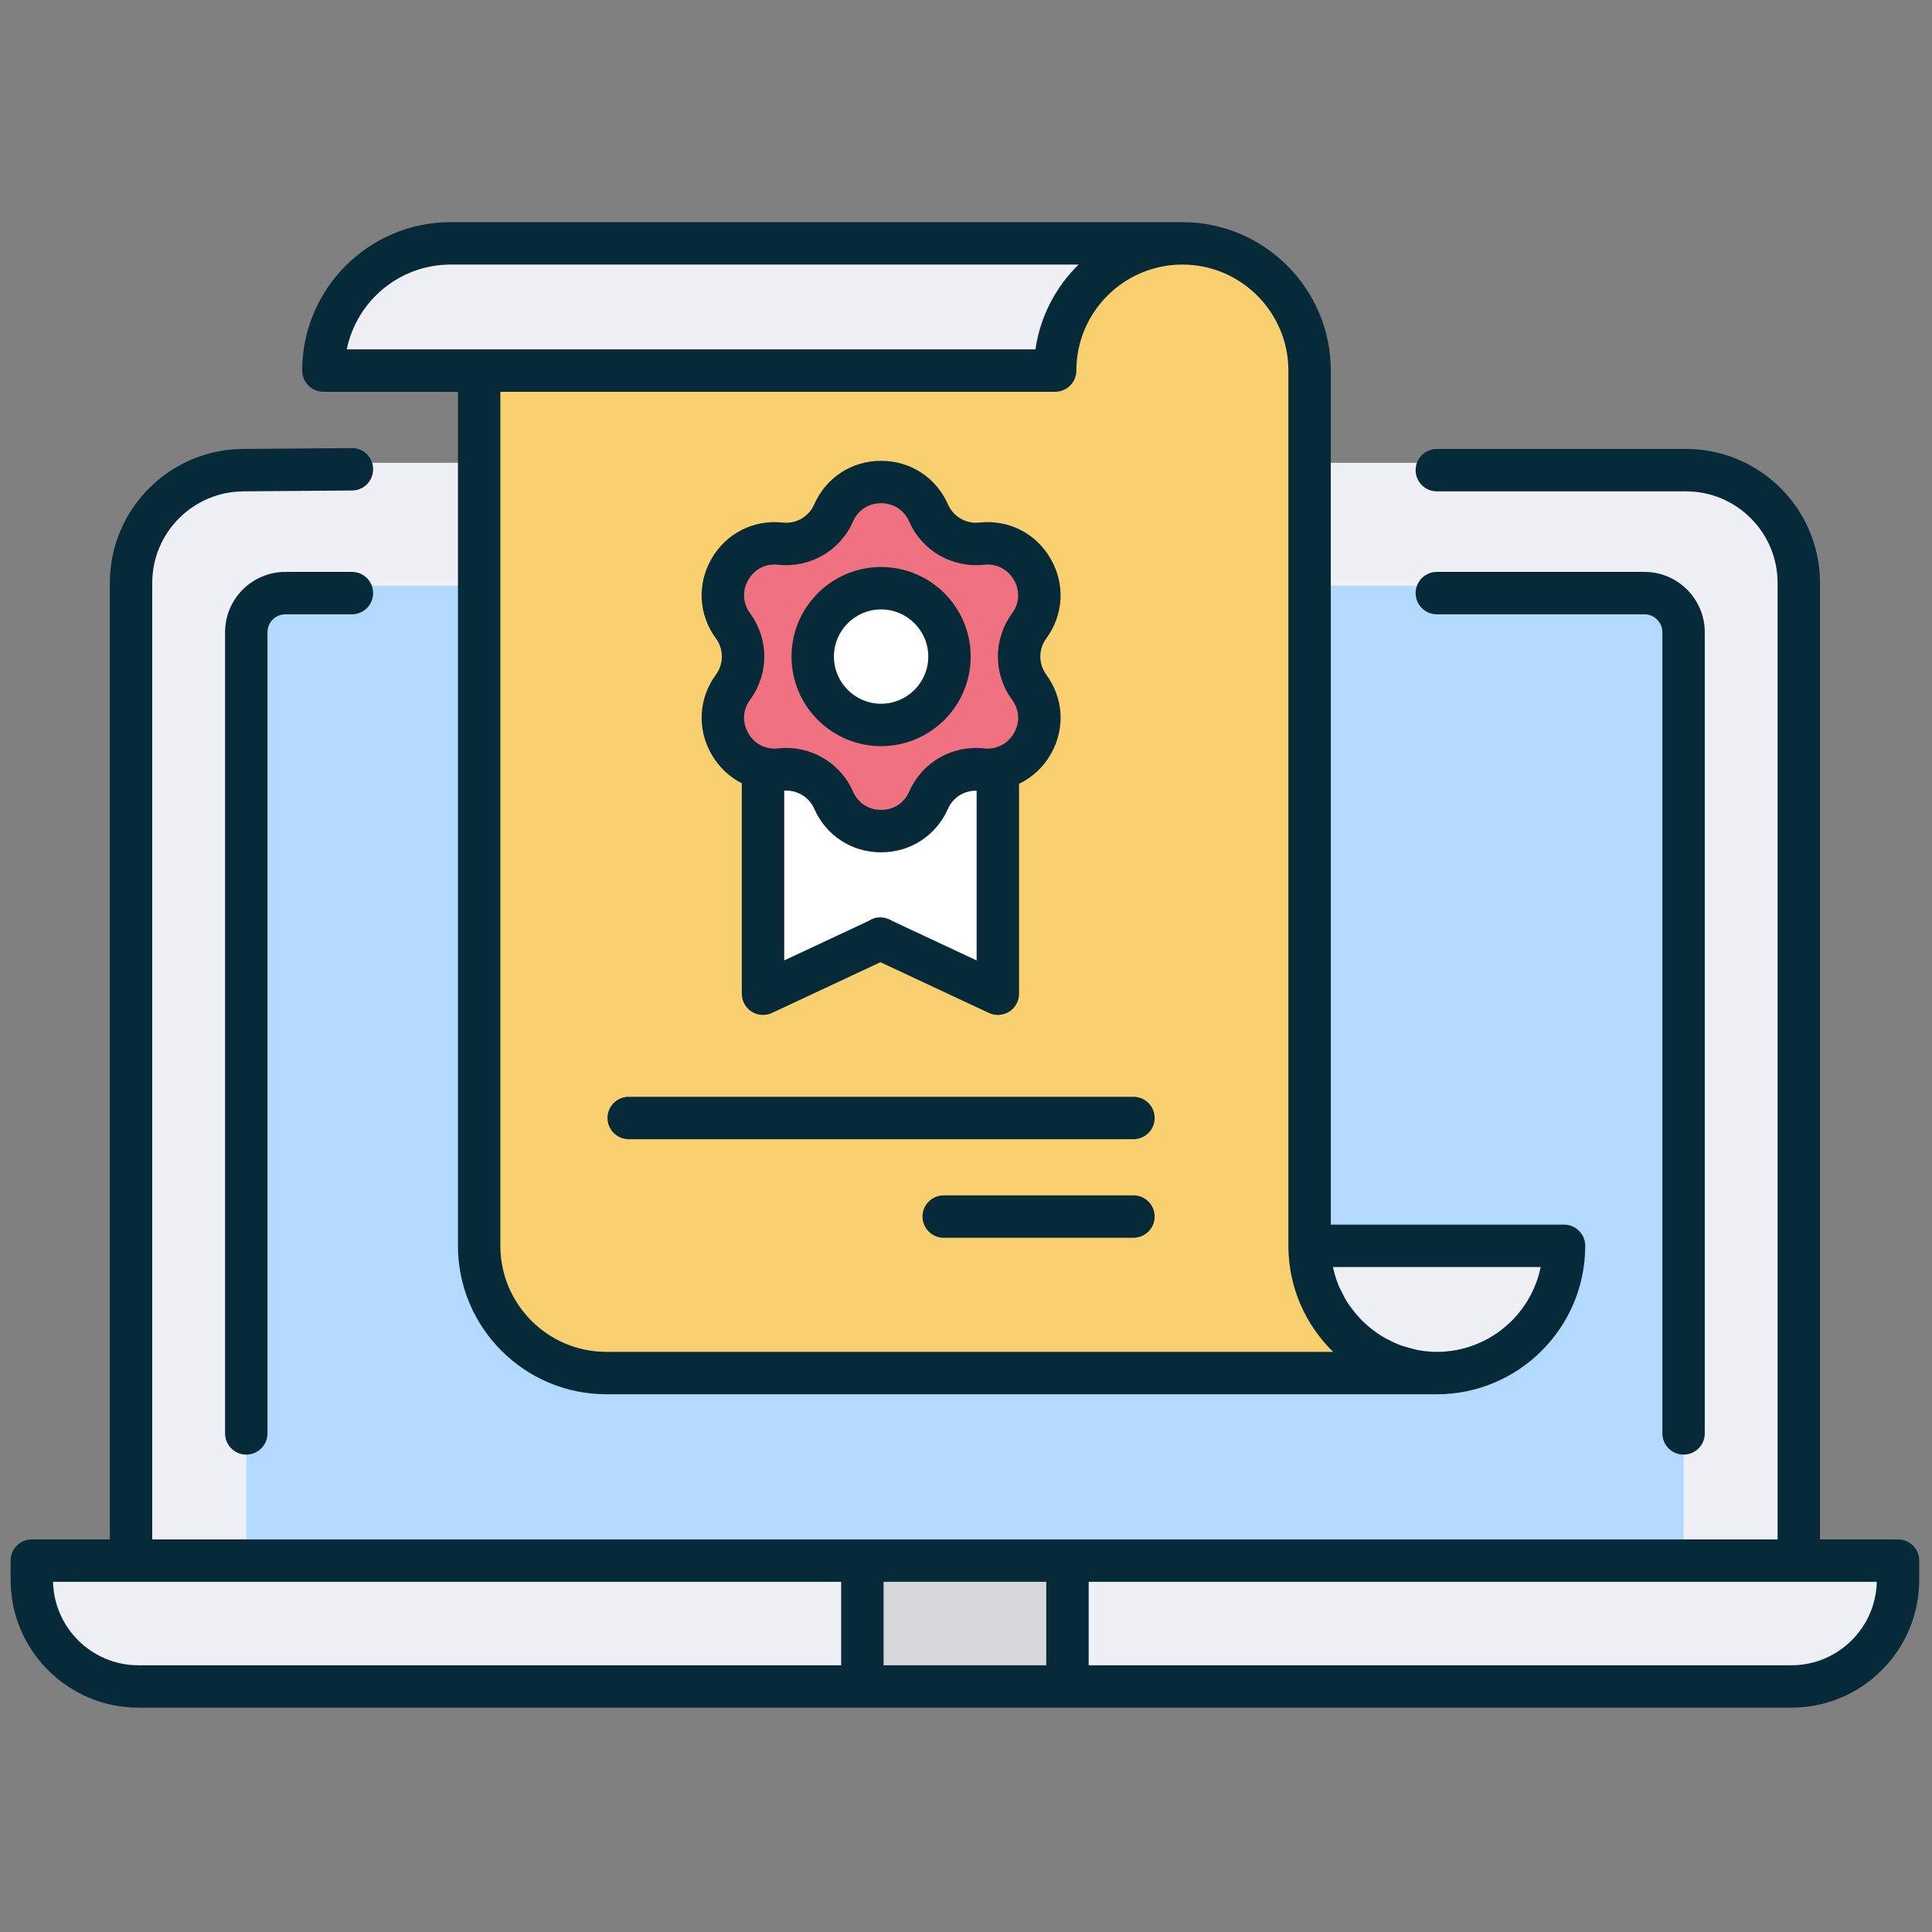 <svg xmlns="http://www.w3.org/2000/svg" xmlns:xlink="http://www.w3.org/1999/xlink" version="1.1" width="256" height="256" viewBox="0 0 256 256" xml:space="preserve">

<rect x="0" y="0" width="256" height="256" fill="#808080" stroke="none"/>

<defs>
</defs>
<g style="stroke: none; stroke-width: 0; stroke-dasharray: none; stroke-linecap: butt; stroke-linejoin: miter; stroke-miterlimit: 10; fill: none; fill-rule: nonzero; opacity: 1;" transform="translate(1.407 1.407) scale(2.81 2.81)" >
	<path d="M 83.974 78.678 H 6.026 C 3.25 78.678 1 76.428 1 73.652 v -0.909 h 88 v 0.909 C 89 76.428 86.75 78.678 83.974 78.678 z" style="stroke: none; stroke-width: 1; stroke-dasharray: none; stroke-linecap: butt; stroke-linejoin: miter; stroke-miterlimit: 10; fill: rgb(238,240,245); fill-rule: nonzero; opacity: 1;" transform=" matrix(1 0 0 1 0 0) " stroke-linecap="round" />
	<path d="M 79.004 21.322 c 2.936 0 5.317 2.381 5.317 5.317 v 46.104 H 5.679 V 26.639 c 0 -2.936 2.381 -5.317 5.317 -5.317 H 79.004 z" style="stroke: none; stroke-width: 1; stroke-dasharray: none; stroke-linecap: butt; stroke-linejoin: miter; stroke-miterlimit: 10; fill: rgb(238,240,245); fill-rule: nonzero; opacity: 1;" transform=" matrix(1 0 0 1 0 0) " stroke-linecap="round" />
	<path d="M 78.888 66.743 V 28.965 c 0 -1.019 -0.826 -1.846 -1.846 -1.846 H 52.068 H 37.932 H 12.958 c -1.02 0 -1.846 0.826 -1.846 1.846 v 37.778 v 6 h 67.776 V 66.743 z" style="stroke: none; stroke-width: 1; stroke-dasharray: none; stroke-linecap: butt; stroke-linejoin: miter; stroke-miterlimit: 10; fill: rgb(179,218,254); fill-rule: nonzero; opacity: 1;" transform=" matrix(1 0 0 1 0 0) " stroke-linecap="round" />
	<rect x="40.16" y="72.74" rx="0" ry="0" width="9.67" height="5.93" style="stroke: none; stroke-width: 1; stroke-dasharray: none; stroke-linecap: butt; stroke-linejoin: miter; stroke-miterlimit: 10; fill: rgb(215,216,219); fill-rule: nonzero; opacity: 1;" transform=" matrix(1 0 0 1 0 0) "/>
	<path d="M 67.252 64.246 H 28.093 c -3.313 0 -5.999 -2.686 -5.999 -5.999 V 16.974 l 27.161 0 c 0 -3.313 2.686 -5.999 5.999 -5.999 l 0 0 c 3.313 0 5.999 2.686 5.999 5.999 v 41.273 C 61.253 61.56 63.939 64.246 67.252 64.246" style="stroke: none; stroke-width: 1; stroke-dasharray: none; stroke-linecap: butt; stroke-linejoin: miter; stroke-miterlimit: 10; fill: rgb(249,208,112); fill-rule: nonzero; opacity: 1;" transform=" matrix(1 0 0 1 0 0) " stroke-linecap="round" />
	<path d="M 55.254 10.975 c -3.313 0 -5.999 2.686 -5.999 5.999 H 14.749 c 0 -3.313 2.686 -5.999 5.999 -5.999 H 55.254" style="stroke: none; stroke-width: 1; stroke-dasharray: none; stroke-linecap: butt; stroke-linejoin: miter; stroke-miterlimit: 10; fill: rgb(238,240,245); fill-rule: nonzero; opacity: 1;" transform=" matrix(1 0 0 1 0 0) " stroke-linecap="round" />
	<path d="M 61.253 58.247 c 0 3.313 2.686 5.999 5.999 5.999 c 3.313 0 5.999 -2.686 5.999 -5.999 H 61.253" style="stroke: none; stroke-width: 1; stroke-dasharray: none; stroke-linecap: butt; stroke-linejoin: miter; stroke-miterlimit: 10; fill: rgb(238,240,245); fill-rule: nonzero; opacity: 1;" transform=" matrix(1 0 0 1 0 0) " stroke-linecap="round" />
	<path d="M 89 72.091 h -3.679 V 26.986 c 0 -3.483 -2.834 -6.317 -6.317 -6.317 H 67.253 c -0.553 0 -1 0.448 -1 1 s 0.447 1 1 1 h 11.751 c 2.381 0 4.317 1.937 4.317 4.317 v 45.104 H 50.836 H 39.164 H 6.679 V 26.986 c 0 -2.38 1.937 -4.317 4.325 -4.317 l 5.098 -0.04 c 0.552 -0.004 0.997 -0.456 0.992 -1.008 s -0.446 -1.005 -1.008 -0.992 l -5.09 0.04 c -3.483 0 -6.317 2.834 -6.317 6.317 v 45.104 H 1 c -0.552 0 -1 0.447 -1 1 v 0.908 c 0 3.323 2.703 6.026 6.026 6.026 h 33.138 h 11.672 h 33.138 c 3.323 0 6.026 -2.703 6.026 -6.026 v -0.908 C 90 72.538 89.553 72.091 89 72.091 z M 6.026 78.025 c -2.189 0 -3.976 -1.757 -4.025 -3.935 h 2.678 h 34.485 v 3.935 H 6.026 z M 41.164 78.025 v -3.935 h 7.672 v 3.935 H 41.164 z M 83.974 78.025 H 50.836 v -3.935 h 34.485 h 2.678 C 87.95 76.269 86.163 78.025 83.974 78.025 z" style="stroke: none; stroke-width: 1; stroke-dasharray: none; stroke-linecap: butt; stroke-linejoin: miter; stroke-miterlimit: 10; fill: rgb(7,42,56); fill-rule: nonzero; opacity: 1;" transform=" matrix(1 0 0 1 0 0) " stroke-linecap="round" />
	<polygon points="46.55,35.73 46.55,46.36 40.98,43.76 41.05,43.76 35.48,46.36 35.48,35.73 " style="stroke: none; stroke-width: 1; stroke-dasharray: none; stroke-linecap: butt; stroke-linejoin: miter; stroke-miterlimit: 10; fill: rgb(255,255,255); fill-rule: nonzero; opacity: 1;" transform="  matrix(1 0 0 1 0 0) "/>
	<path d="M 78.888 68.091 c -0.553 0 -1 -0.447 -1 -1 V 29.313 c 0 -0.467 -0.379 -0.846 -0.846 -0.846 h -9.789 c -0.553 0 -1 -0.448 -1 -1 s 0.447 -1 1 -1 h 9.789 c 1.569 0 2.846 1.277 2.846 2.846 v 37.778 C 79.888 67.644 79.44 68.091 78.888 68.091 z" style="stroke: none; stroke-width: 1; stroke-dasharray: none; stroke-linecap: butt; stroke-linejoin: miter; stroke-miterlimit: 10; fill: rgb(7,42,56); fill-rule: nonzero; opacity: 1;" transform=" matrix(1 0 0 1 0 0) " stroke-linecap="round" />
	<path d="M 11.112 68.091 c -0.552 0 -1 -0.447 -1 -1 V 29.313 c 0 -1.569 1.277 -2.846 2.846 -2.846 h 3.136 c 0.552 0 1 0.448 1 1 s -0.448 1 -1 1 h -3.136 c -0.467 0 -0.846 0.379 -0.846 0.846 v 37.778 C 12.112 67.644 11.664 68.091 11.112 68.091 z" style="stroke: none; stroke-width: 1; stroke-dasharray: none; stroke-linecap: butt; stroke-linejoin: miter; stroke-miterlimit: 10; fill: rgb(7,42,56); fill-rule: nonzero; opacity: 1;" transform=" matrix(1 0 0 1 0 0) " stroke-linecap="round" />
	<path d="M 73.251 57.247 H 62.253 V 16.974 c 0 -3.859 -3.14 -6.999 -6.999 -6.999 H 20.748 c -3.859 0 -6.999 3.14 -6.999 6.999 c 0 0.552 0.448 1 1 1 h 6.345 v 40.273 c 0 3.859 3.14 6.999 6.999 6.999 h 39.159 c 3.859 0 6.999 -3.14 6.999 -6.999 C 74.251 57.694 73.804 57.247 73.251 57.247 z M 20.748 11.975 H 50.36 c -1.073 1.051 -1.811 2.443 -2.034 3.999 H 15.85 C 16.314 13.695 18.334 11.975 20.748 11.975 z M 28.093 63.246 c -2.756 0 -4.999 -2.242 -4.999 -4.999 V 17.974 h 26.161 c 0.553 0 1 -0.448 1 -1 c 0 -2.756 2.242 -4.999 4.999 -4.999 s 4.999 2.243 4.999 4.999 v 41.273 c 0 1.958 0.81 3.728 2.11 4.999 H 28.093 z M 67.252 63.246 c -0.325 0 -0.642 -0.036 -0.95 -0.096 c -0.102 -0.02 -0.197 -0.055 -0.297 -0.08 c -0.202 -0.052 -0.402 -0.108 -0.593 -0.184 c -0.111 -0.044 -0.215 -0.099 -0.322 -0.151 c -0.168 -0.081 -0.334 -0.168 -0.491 -0.267 c -0.104 -0.066 -0.204 -0.137 -0.303 -0.211 c -0.146 -0.108 -0.285 -0.222 -0.418 -0.345 c -0.091 -0.084 -0.18 -0.169 -0.265 -0.259 c -0.125 -0.134 -0.24 -0.277 -0.35 -0.424 c -0.072 -0.095 -0.146 -0.189 -0.211 -0.289 c -0.108 -0.167 -0.198 -0.346 -0.286 -0.526 c -0.046 -0.094 -0.099 -0.183 -0.139 -0.281 c -0.109 -0.267 -0.197 -0.545 -0.259 -0.832 c -0.004 -0.018 -0.012 -0.034 -0.015 -0.052 c 0 -0.001 0 -0.002 0 -0.003 h 9.796 C 71.686 61.526 69.666 63.246 67.252 63.246 z" style="stroke: none; stroke-width: 1; stroke-dasharray: none; stroke-linecap: butt; stroke-linejoin: miter; stroke-miterlimit: 10; fill: rgb(7,42,56); fill-rule: nonzero; opacity: 1;" transform=" matrix(1 0 0 1 0 0) " stroke-linecap="round" />
	<path d="M 34.064 29.014 L 34.064 29.014 c -1.257 -1.717 0.124 -4.109 2.24 -3.879 l 0 0 c 1.061 0.115 2.074 -0.47 2.504 -1.446 l 0 0 c 0.858 -1.947 3.621 -1.947 4.479 0 l 0 0 c 0.43 0.976 1.444 1.561 2.504 1.446 h 0 c 2.115 -0.23 3.496 2.162 2.24 3.879 l 0 0 c -0.63 0.861 -0.63 2.031 0 2.891 l 0 0 c 1.257 1.717 -0.124 4.109 -2.24 3.879 h 0 c -1.061 -0.115 -2.074 0.47 -2.504 1.446 l 0 0 c -0.858 1.947 -3.621 1.947 -4.479 0 v 0 c -0.43 -0.976 -1.444 -1.561 -2.504 -1.446 h 0 c -2.115 0.23 -3.496 -2.162 -2.24 -3.879 l 0 0 C 34.694 31.045 34.694 29.875 34.064 29.014 z" style="stroke: none; stroke-width: 1; stroke-dasharray: none; stroke-linecap: butt; stroke-linejoin: miter; stroke-miterlimit: 10; fill: rgb(240,114,129); fill-rule: nonzero; opacity: 1;" transform=" matrix(1 0 0 1 0 0) " stroke-linecap="round" />
	<circle cx="41.044" cy="30.464" r="3.224" style="stroke: none; stroke-width: 1; stroke-dasharray: none; stroke-linecap: butt; stroke-linejoin: miter; stroke-miterlimit: 10; fill: rgb(255,255,255); fill-rule: nonzero; opacity: 1;" transform="  matrix(1 0 0 1 0 0) "/>
	<path d="M 41.047 34.684 c -2.329 0 -4.224 -1.895 -4.224 -4.224 s 1.895 -4.224 4.224 -4.224 c 2.33 0 4.225 1.895 4.225 4.224 S 43.376 34.684 41.047 34.684 z M 41.047 28.236 c -1.227 0 -2.224 0.998 -2.224 2.224 s 0.998 2.224 2.224 2.224 s 2.225 -0.998 2.225 -2.224 S 42.273 28.236 41.047 28.236 z" style="stroke: none; stroke-width: 1; stroke-dasharray: none; stroke-linecap: butt; stroke-linejoin: miter; stroke-miterlimit: 10; fill: rgb(7,42,56); fill-rule: nonzero; opacity: 1;" transform=" matrix(1 0 0 1 0 0) " stroke-linecap="round" />
	<path d="M 52.947 53.218 H 29.146 c -0.552 0 -1 -0.447 -1 -1 s 0.448 -1 1 -1 h 23.801 c 0.553 0 1 0.447 1 1 S 53.5 53.218 52.947 53.218 z" style="stroke: none; stroke-width: 1; stroke-dasharray: none; stroke-linecap: butt; stroke-linejoin: miter; stroke-miterlimit: 10; fill: rgb(7,42,56); fill-rule: nonzero; opacity: 1;" transform=" matrix(1 0 0 1 0 0) " stroke-linecap="round" />
	<path d="M 52.947 57.866 H 44 c -0.552 0 -1 -0.447 -1 -1 s 0.448 -1 1 -1 h 8.947 c 0.553 0 1 0.447 1 1 S 53.5 57.866 52.947 57.866 z" style="stroke: none; stroke-width: 1; stroke-dasharray: none; stroke-linecap: butt; stroke-linejoin: miter; stroke-miterlimit: 10; fill: rgb(7,42,56); fill-rule: nonzero; opacity: 1;" transform=" matrix(1 0 0 1 0 0) " stroke-linecap="round" />
	<path d="M 48.837 29.605 c 0.819 -1.119 0.897 -2.56 0.204 -3.76 c -0.692 -1.201 -1.984 -1.856 -3.358 -1.704 c -0.625 0.072 -1.225 -0.275 -1.481 -0.855 c -0.56 -1.269 -1.768 -2.057 -3.155 -2.057 c -1.386 0 -2.595 0.788 -3.154 2.056 c -0.256 0.581 -0.852 0.927 -1.481 0.855 c -1.376 -0.148 -2.666 0.503 -3.358 1.704 c -0.693 1.201 -0.615 2.642 0.204 3.76 h 0 c 0.375 0.511 0.375 1.199 0 1.71 c -0.819 1.119 -0.897 2.56 -0.204 3.76 c 0.347 0.601 0.843 1.065 1.425 1.359 v 9.926 c 0 0.342 0.175 0.66 0.463 0.844 c 0.163 0.104 0.35 0.156 0.537 0.156 c 0.145 0 0.289 -0.031 0.424 -0.095 l 5.113 -2.392 l 5.113 2.392 c 0.135 0.063 0.279 0.095 0.424 0.095 c 0.188 0 0.374 -0.053 0.537 -0.156 c 0.288 -0.184 0.463 -0.502 0.463 -0.844 v -9.9 c 0.609 -0.292 1.131 -0.763 1.489 -1.385 c 0.693 -1.201 0.615 -2.642 -0.204 -3.76 C 48.463 30.804 48.463 30.116 48.837 29.605 z M 34.871 28.423 c -0.349 -0.477 -0.381 -1.067 -0.086 -1.579 c 0.295 -0.512 0.818 -0.783 1.411 -0.715 c 1.499 0.162 2.917 -0.655 3.527 -2.037 c 0.238 -0.541 0.733 -0.863 1.324 -0.863 c 0.591 0 1.086 0.323 1.325 0.863 c 0.608 1.38 2.019 2.196 3.527 2.037 c 0.579 -0.066 1.115 0.203 1.411 0.715 c 0.295 0.512 0.263 1.102 -0.086 1.579 c -0.892 1.218 -0.892 2.854 0 4.073 c 0.349 0.477 0.381 1.067 0.086 1.579 c -0.296 0.513 -0.832 0.779 -1.411 0.715 c -1.503 -0.164 -2.918 0.655 -3.527 2.037 c -0.238 0.541 -0.733 0.863 -1.325 0.863 c -0.591 0 -1.086 -0.323 -1.324 -0.864 c -0.558 -1.264 -1.792 -2.057 -3.148 -2.057 c -0.125 0 -0.252 0.007 -0.378 0.021 c -0.594 0.063 -1.115 -0.204 -1.411 -0.715 s -0.263 -1.102 0.085 -1.579 C 35.763 31.278 35.763 29.642 34.871 28.423 z M 41.578 42.929 c -0.159 -0.101 -0.336 -0.165 -0.526 -0.167 c -0.014 -0.001 -0.027 -0.006 -0.04 -0.006 c -0.004 0 -0.008 0.002 -0.012 0.002 c -0.2 -0.003 -0.388 0.065 -0.554 0.173 l -3.968 1.857 v -8.006 c 0.604 -0.036 1.168 0.293 1.415 0.852 c 0.56 1.269 1.768 2.057 3.154 2.057 c 1.387 0 2.595 -0.788 3.155 -2.057 c 0.237 -0.539 0.771 -0.861 1.35 -0.849 v 8.003 L 41.578 42.929 z" style="stroke: none; stroke-width: 1; stroke-dasharray: none; stroke-linecap: butt; stroke-linejoin: miter; stroke-miterlimit: 10; fill: rgb(7,42,56); fill-rule: nonzero; opacity: 1;" transform=" matrix(1 0 0 1 0 0) " stroke-linecap="round" />
</g>
</svg>